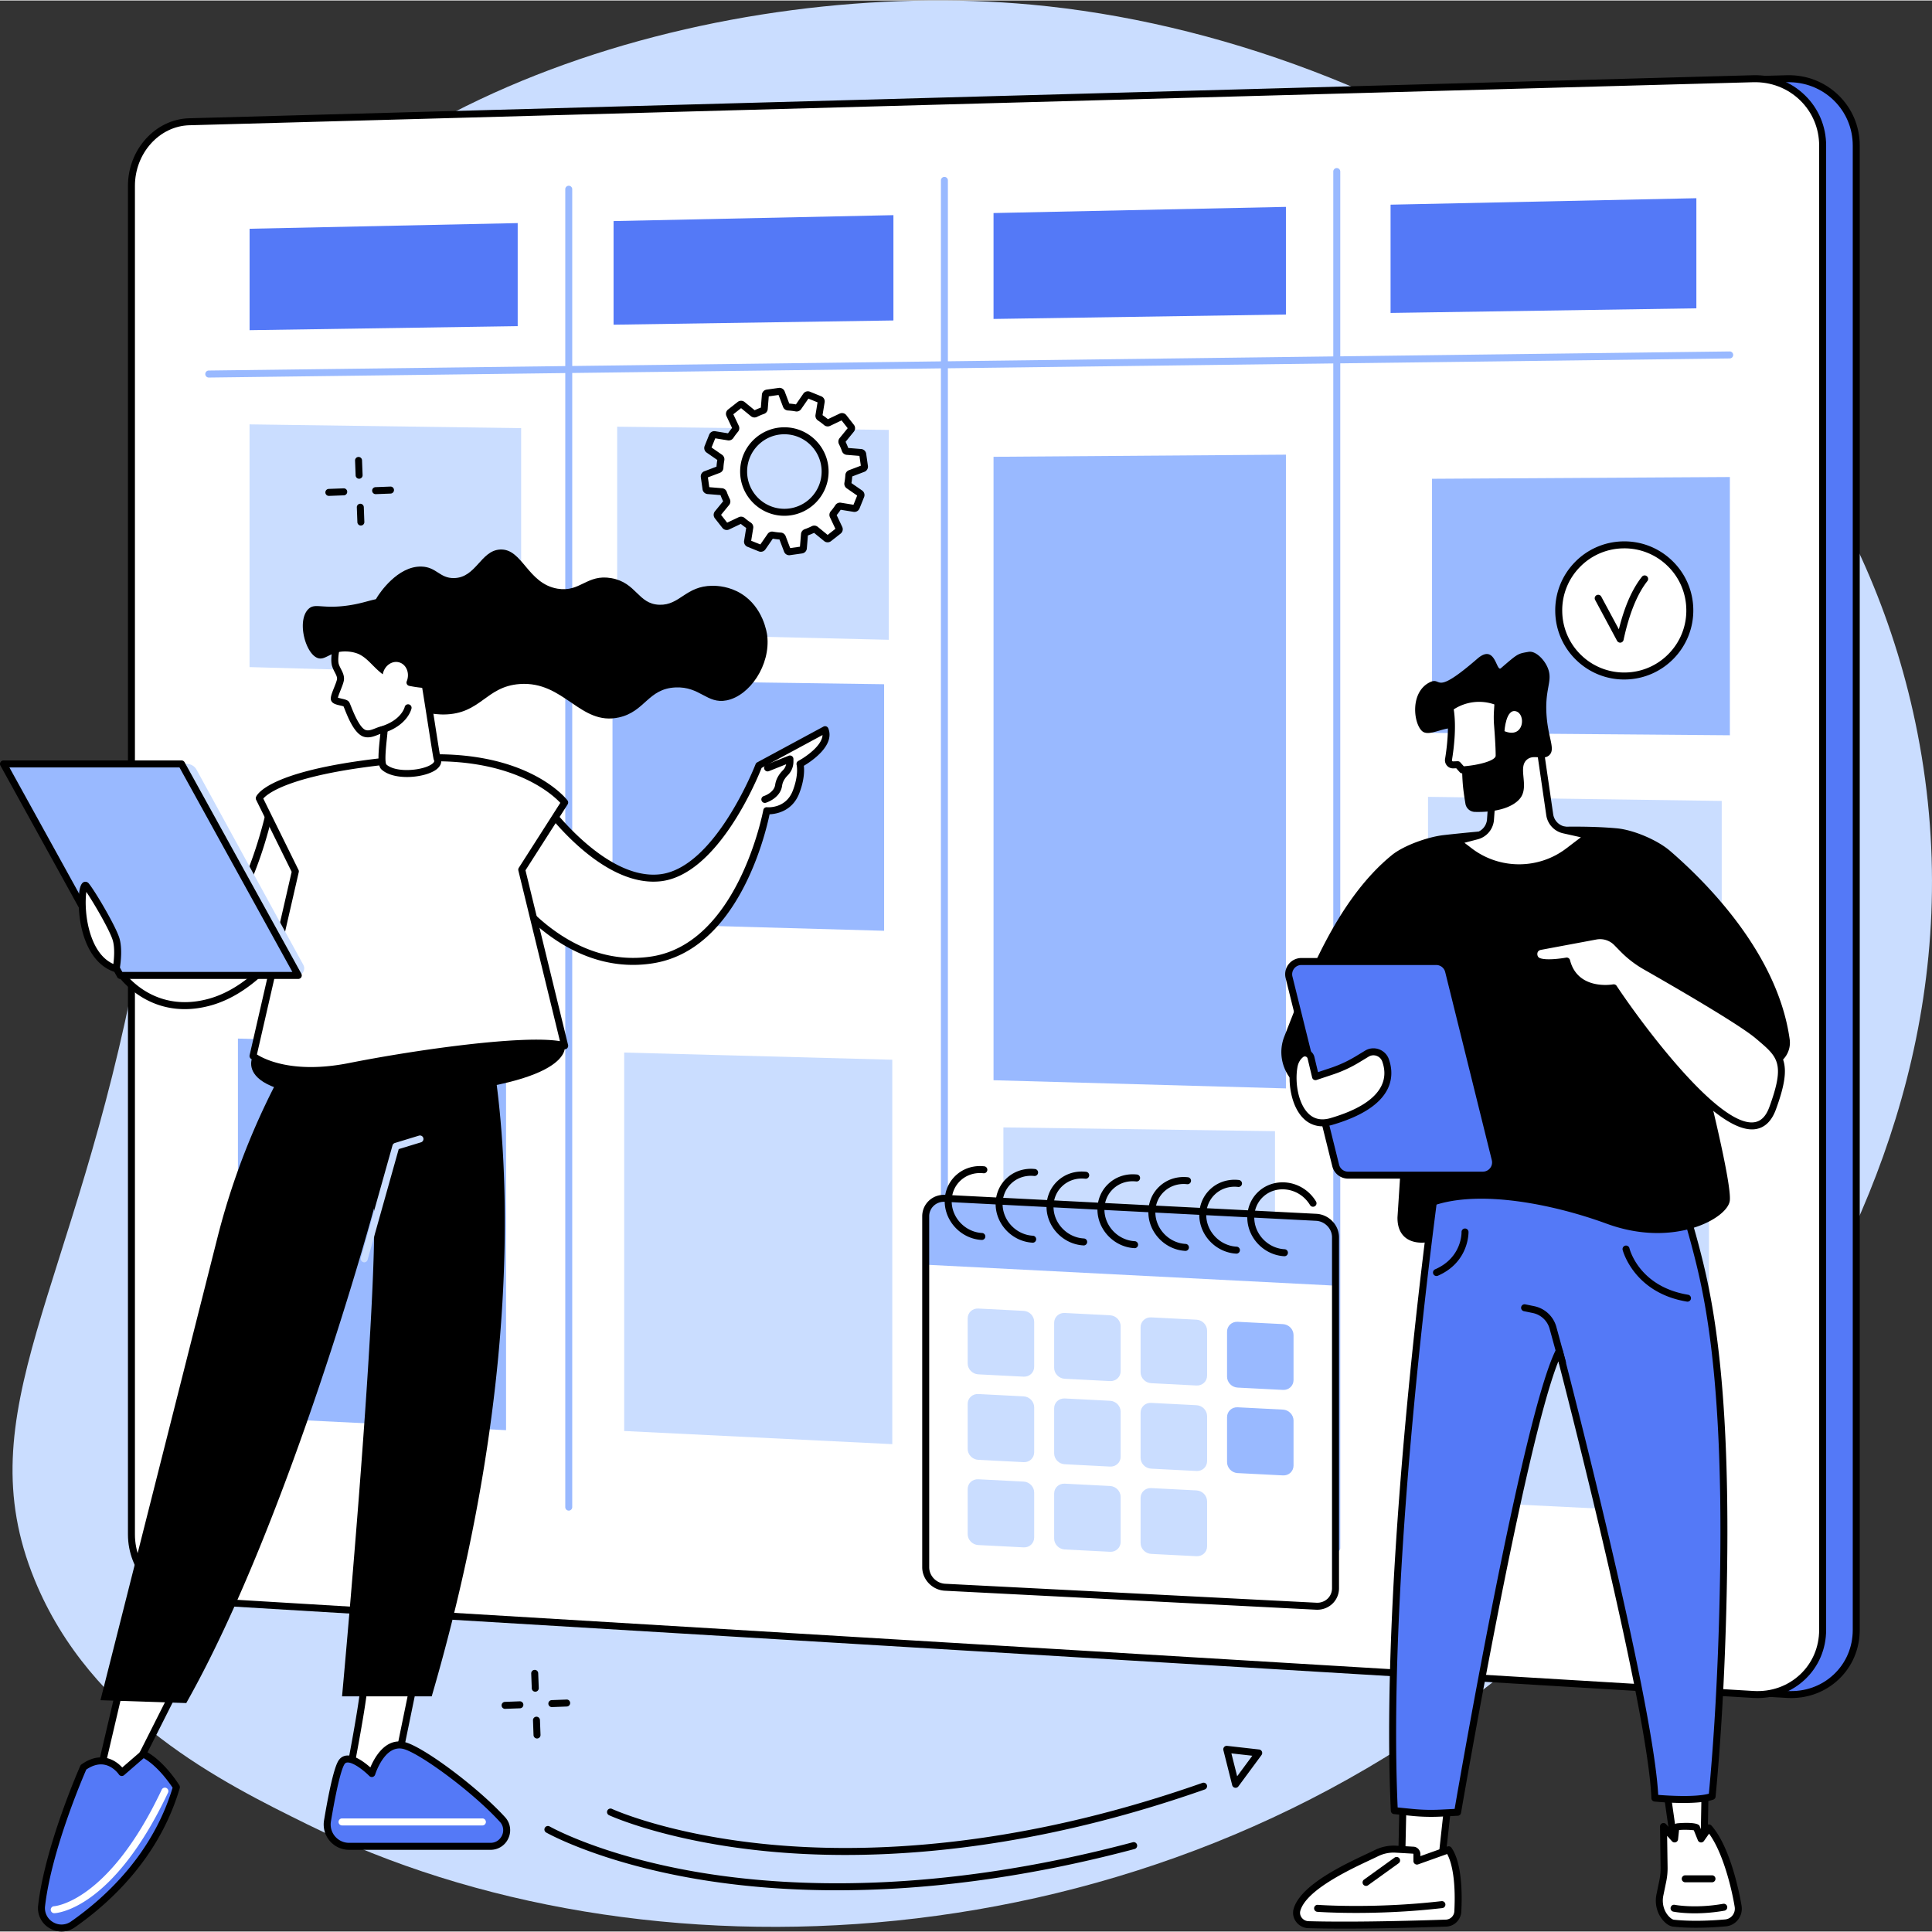 <svg preserveAspectRatio="xMidYMid meet" data-bbox="20.179 21.704 347.9 347.726" height="529" viewBox="20.179 21.704 347.9 347.726" width="529" xmlns="http://www.w3.org/2000/svg" data-type="color" role="img" aria-labelledby="svgcid--9mnth0ea0lbq"><rect x="20.179" y="21.704" width="347.9" height="347.726" fill="#333333" stroke="none"/><title id="svgcid--9mnth0ea0lbq">Personlied time table</title>
    <g>
        <path d="M26.41 306.086c10.152 24.828 33.926 36.555 49.117 44.05 59.887 29.544 150.91 25.997 216.477-28.038 15.344-12.649 90.973-78.891 73.46-168.493-15.484-79.207-93.683-125.101-159.57-131.152-54.582-5.015-125.886 15.043-151.124 63.39-15.872 30.407 3.156 40.04-9.86 108.91-11.27 59.614-30.922 80.966-18.5 111.333" fill="#caddff" data-color="1"></path>
        <path d="M315.188 159.496a2.977 2.977 0 0 1-2.973 2.977 2.975 2.975 0 0 1 0-5.95 2.972 2.972 0 0 1 2.973 2.973" fill="#ffffff" data-color="2"></path>
        <path d="m60.305 43.543 281.629-7.75c6.894-.188 12.507 5.203 12.507 12.047v267.262c0 6.843-5.613 12.05-12.507 11.636l-281.63-16.925c-5.753-.348-10.402-5.668-10.402-11.883V55.086c0-6.215 4.649-11.383 10.403-11.543" fill="#5479f7" data-color="3"></path>
        <path d="m60.305 43.547.02.625c-5.4.148-9.794 5.047-9.794 10.918v242.84c0 5.882 4.403 10.93 9.813 11.254l281.62 16.93c3.2.195 6.188-.868 8.43-2.981 2.204-2.074 3.415-4.926 3.415-8.031V47.84c0-3.11-1.215-6.008-3.426-8.16-2.25-2.188-5.242-3.336-8.438-3.258l-281.62 7.75ZM342.707 327.39c-.273 0-.543-.008-.816-.024L60.27 310.437c-6.063-.363-10.997-5.976-10.997-12.507V55.09c0-6.547 4.942-12.004 11.016-12.176l281.625-7.75c3.527-.102 6.856 1.188 9.344 3.613 2.457 2.395 3.808 5.61 3.808 9.063v267.262c0 3.453-1.351 6.632-3.808 8.945-2.309 2.172-5.32 3.344-8.551 3.344" fill="#000000" data-color="4"></path>
        <path d="m54.25 43.547 281.621-7.75c6.899-.192 12.512 5.2 12.512 12.047v267.258c0 6.843-5.613 12.05-12.512 11.636L54.25 309.813c-5.754-.348-10.402-5.665-10.402-11.883V55.09c0-6.219 4.648-11.387 10.402-11.543" fill="#ffffff" data-color="2"></path>
        <path d="m54.25 43.543.016.629c-5.399.148-9.79 5.047-9.79 10.914V297.93c0 5.879 4.399 10.93 9.813 11.254l281.625 16.93c3.195.195 6.184-.868 8.43-2.981 2.203-2.074 3.414-4.926 3.414-8.031V47.84c0-3.11-1.219-6.012-3.43-8.16-2.25-2.188-5.242-3.34-8.437-3.258l-281.625 7.75Zm282.398 283.848c-.27 0-.539-.008-.808-.024l-281.63-16.93c-6.062-.363-10.991-5.976-10.991-12.507V55.086c0-6.543 4.941-12.004 11.015-12.172l281.625-7.75c3.532-.105 6.856 1.184 9.344 3.613 2.457 2.391 3.813 5.61 3.813 9.063v267.262c0 3.453-1.356 6.628-3.813 8.945-2.308 2.172-5.316 3.344-8.555 3.344" fill="#000000" data-color="4"></path>
        <path d="M57.773 89.602a.63.63 0 0 1-.628-.622.634.634 0 0 1 .62-.64l273.907-3.438h.008a.63.63 0 0 1 .007 1.258L57.781 89.602h-.008" fill="#99b9ff" data-color="5"></path>
        <path d="M190.238 297.246a.627.627 0 0 1-.625-.625V54.137a.628.628 0 1 1 1.254 0V296.62a.625.625 0 0 1-.629.625" fill="#99b9ff" data-color="5"></path>
        <path d="M122.594 293.637a.63.63 0 0 1-.625-.63V55.692a.63.63 0 0 1 .625-.629c.347 0 .629.286.629.63v237.316a.631.631 0 0 1-.63.629" fill="#99b9ff" data-color="5"></path>
        <path d="M260.895 301.02a.631.631 0 0 1-.63-.63V52.513a.628.628 0 0 1 1.258 0V300.39a.628.628 0 0 1-.628.629" fill="#99b9ff" data-color="5"></path>
        <path d="m199.086 79.05 52.652-.796V58.87l-52.652 1.11v19.07" fill="#5479f7" data-color="3"></path>
        <path d="m130.664 80.086 50.395-.762V60.36l-50.395 1.067v18.66" fill="#5479f7" data-color="3"></path>
        <path d="m270.582 77.969 55.066-.832V57.309l-55.066 1.164v19.496" fill="#5479f7" data-color="3"></path>
        <path d="m65.121 81.074 48.281-.726V61.789l-48.28 1.02v18.265" fill="#5479f7" data-color="3"></path>
        <path d="m199.086 216.137 52.652 1.472V103.49l-52.652.382v112.266" fill="#99b9ff" data-color="5"></path>
        <path d="m278.047 153.586 53.633.434v-46.504l-53.633.316v45.754" fill="#99b9ff" data-color="5"></path>
        <path d="m130.473 187.855 48.91 1.368v-44.395l-48.91-.68v43.707" fill="#99b9ff" data-color="5"></path>
        <path d="m131.313 135.66 48.91 1.164V99.031l-48.91-.578v37.207" fill="#caddff" data-color="1"></path>
        <path d="m200.863 268.34 48.907 1.363V225.31l-48.907-.68v43.71" fill="#caddff" data-color="1"></path>
        <path d="m277.324 212.367 52.89 1.48V165.84l-52.89-.735v47.262" fill="#caddff" data-color="1"></path>
        <path d="m65.113 141.742 48.91 1.371V98.715l-48.91-.68v43.707" fill="#caddff" data-color="1"></path>
        <path d="m63.023 276.785 48.282 2.367V209.93l-48.282-1.293v68.148" fill="#99b9ff" data-color="5"></path>
        <path d="m132.574 279.3 48.281 2.368v-69.223l-48.28-1.293v68.149" fill="#caddff" data-color="1"></path>
        <path d="m279.637 291.875 48.281 2.367V225.02l-48.281-1.29v68.145" fill="#caddff" data-color="1"></path>
        <path d="m257.188 310.852-66.836-3.418c-1.918-.098-3.477-1.707-3.477-3.598v-63.188c0-1.89 1.559-3.343 3.477-3.246l66.835 3.418c1.922.098 3.481 1.707 3.481 3.598v63.191c0 1.887-1.559 3.34-3.48 3.243" fill="#ffffff" data-color="2"></path>
        <path d="m260.668 253.129-73.793-3.774v-8.707c0-1.89 1.559-3.343 3.477-3.246l66.835 3.418c1.922.098 3.481 1.707 3.481 3.598v8.71" fill="#99b9ff" data-color="5"></path>
        <path d="M190.168 238.027c-.707 0-1.367.254-1.863.73a2.58 2.58 0 0 0-.801 1.888v63.19c0 1.56 1.293 2.892 2.883 2.974l66.832 3.414a2.714 2.714 0 0 0 2.02-.723c.515-.492.8-1.164.8-1.89v-63.192c0-1.555-1.293-2.887-2.883-2.969l-66.836-3.418c-.05-.004-.101-.004-.152-.004Zm67.207 73.457c-.074 0-.145 0-.219-.004l-66.836-3.418c-2.246-.113-4.074-2.011-4.074-4.226v-63.191c0-1.075.422-2.07 1.191-2.801.786-.746 1.833-1.125 2.95-1.067l66.832 3.414c2.25.118 4.078 2.012 4.078 4.227v63.191c0 1.075-.426 2.07-1.192 2.801a3.946 3.946 0 0 1-2.73 1.074" fill="#000000" data-color="4"></path>
        <path d="m204.504 284.91-8.168-.418c-1.05-.055-1.906-.937-1.906-1.969v-8.101c0-1.035.855-1.828 1.906-1.777l8.168.418c1.05.054 1.902.937 1.902 1.972v8.098c0 1.035-.851 1.832-1.902 1.777" fill="#caddff" data-color="1"></path>
        <path d="m220.07 285.707-8.164-.422c-1.054-.05-1.906-.933-1.906-1.969v-8.101c0-1.031.852-1.828 1.906-1.774l8.164.418c1.051.051 1.907.934 1.907 1.97v8.1c0 1.036-.856 1.829-1.907 1.778" fill="#caddff" data-color="1"></path>
        <path d="m235.637 286.5-8.164-.418c-1.051-.05-1.907-.934-1.907-1.969v-8.101c0-1.035.856-1.828 1.907-1.774l8.164.418c1.05.051 1.906.934 1.906 1.969v8.102c0 1.035-.856 1.828-1.906 1.773" fill="#caddff" data-color="1"></path>
        <path d="m251.207 287.297-8.168-.418c-1.05-.05-1.902-.938-1.902-1.969v-8.101c0-1.036.851-1.829 1.902-1.778l8.168.418c1.05.055 1.902.938 1.902 1.973v8.098c0 1.035-.851 1.832-1.902 1.777" fill="#99b9ff" data-color="5"></path>
        <path d="m204.504 300.254-8.168-.418c-1.05-.05-1.906-.934-1.906-1.969v-8.101c0-1.036.855-1.829 1.906-1.774l8.168.418c1.05.05 1.902.934 1.902 1.969v8.101c0 1.036-.851 1.829-1.902 1.774" fill="#caddff" data-color="1"></path>
        <path d="m220.07 301.05-8.164-.417c-1.054-.055-1.906-.938-1.906-1.969v-8.101c0-1.036.852-1.829 1.906-1.778l8.164.418c1.051.055 1.907.938 1.907 1.973v8.097c0 1.036-.856 1.832-1.907 1.778" fill="#caddff" data-color="1"></path>
        <path d="m235.637 301.848-8.164-.418c-1.051-.055-1.907-.938-1.907-1.973v-8.098c0-1.035.856-1.832 1.907-1.777l8.164.418c1.05.055 1.906.938 1.906 1.969v8.101c0 1.035-.856 1.828-1.906 1.778" fill="#caddff" data-color="1"></path>
        <path d="m204.504 269.516-8.168-.418c-1.05-.055-1.906-.938-1.906-1.97v-8.1c0-1.036.855-1.833 1.906-1.778l8.168.418c1.05.055 1.902.937 1.902 1.969v8.101c0 1.035-.851 1.832-1.902 1.778" fill="#caddff" data-color="1"></path>
        <path d="m220.07 270.313-8.164-.418c-1.054-.055-1.906-.938-1.906-1.973v-8.098c0-1.035.852-1.832 1.906-1.777l8.164.418c1.051.05 1.907.937 1.907 1.969v8.101c0 1.035-.856 1.828-1.907 1.777" fill="#caddff" data-color="1"></path>
        <path d="m235.637 271.11-8.164-.419c-1.051-.054-1.907-.941-1.907-1.972v-8.098c0-1.039.856-1.832 1.907-1.781l8.164.418c1.05.055 1.906.937 1.906 1.972v8.098c0 1.04-.856 1.832-1.906 1.781" fill="#caddff" data-color="1"></path>
        <path d="m251.207 271.902-8.168-.418c-1.05-.05-1.902-.937-1.902-1.968v-8.102c0-1.035.851-1.828 1.902-1.777l8.168.418c1.05.054 1.902.937 1.902 1.972v8.098c0 1.035-.851 1.832-1.902 1.777" fill="#99b9ff" data-color="5"></path>
        <path d="M196.984 244.898h-.035c-3.664-.195-6.652-3.324-6.656-6.972 0-1.774.695-3.406 1.95-4.602 1.273-1.207 2.968-1.812 4.765-1.722.137.011.273.02.41.035a.623.623 0 0 1 .55.695.623.623 0 0 1-.695.555 8.781 8.781 0 0 0-.332-.028c-1.441-.074-2.812.41-3.832 1.375-1.007.957-1.558 2.266-1.558 3.692.004 2.992 2.453 5.554 5.469 5.719.343.02.609.312.59.66a.623.623 0 0 1-.626.593" fill="#000000" data-color="4"></path>
        <path d="M206.152 245.395c-.011 0-.023-.004-.035-.004-3.668-.196-6.652-3.325-6.652-6.973-.004-1.773.691-3.406 1.95-4.602 1.269-1.207 2.972-1.812 4.765-1.722.132.011.27.02.406.035a.63.63 0 0 1-.14 1.25 9.73 9.73 0 0 0-.337-.027c-1.445-.075-2.812.41-3.832 1.378-1.004.954-1.558 2.262-1.558 3.688.004 2.992 2.453 5.555 5.465 5.719a.63.63 0 0 1-.032 1.258" fill="#000000" data-color="4"></path>
        <path d="M215.32 245.887c-.011 0-.023-.004-.03-.004-3.673-.196-6.657-3.324-6.661-6.973 0-1.773.691-3.406 1.953-4.601 1.27-1.207 2.969-1.817 4.766-1.72.136.009.273.016.406.032a.628.628 0 1 1-.14 1.25 9.725 9.725 0 0 0-.337-.027c-1.445-.078-2.812.41-3.832 1.379-1.004.953-1.558 2.261-1.558 3.687.004 2.992 2.457 5.555 5.465 5.719.347.02.613.312.597.66a.633.633 0 0 1-.629.598" fill="#000000" data-color="4"></path>
        <path d="M224.488 246.379c-.011 0-.023-.004-.035-.004-3.664-.195-6.652-3.324-6.656-6.969 0-1.773.695-3.41 1.953-4.601 1.27-1.211 2.973-1.817 4.762-1.723.14.008.273.016.41.031a.627.627 0 0 1 .55.696.622.622 0 0 1-.69.554c-.114-.011-.227-.02-.337-.027-1.449-.082-2.812.41-3.832 1.379-1.004.953-1.558 2.265-1.558 3.687.004 2.993 2.453 5.555 5.468 5.72.344.019.61.312.594.663a.632.632 0 0 1-.629.594" fill="#000000" data-color="4"></path>
        <path d="M233.656 246.871c-.011 0-.023 0-.035-.004-3.664-.195-6.652-3.324-6.652-6.969-.004-1.773.691-3.41 1.949-4.601 1.27-1.211 2.969-1.817 4.766-1.723.132.008.27.016.406.031a.633.633 0 0 1 .555.696.638.638 0 0 1-.696.558 4.88 4.88 0 0 0-.336-.03c-1.445-.075-2.812.413-3.828 1.378-1.008.953-1.562 2.266-1.558 3.688 0 2.992 2.449 5.558 5.46 5.718a.63.63 0 0 1-.03 1.258" fill="#000000" data-color="4"></path>
        <path d="M242.824 247.363h-.031c-3.672-.199-6.656-3.328-6.656-6.972-.004-1.774.691-3.41 1.949-4.602 1.27-1.21 2.973-1.816 4.766-1.723.136.008.27.02.406.036a.629.629 0 1 1-.14 1.25 4.922 4.922 0 0 0-.333-.032c-1.45-.078-2.816.41-3.836 1.38-1.004.952-1.558 2.265-1.558 3.687.004 2.992 2.457 5.558 5.464 5.718.352.02.618.313.598.665a.632.632 0 0 1-.629.593" fill="#000000" data-color="4"></path>
        <path d="M251.473 247.828h-.036c-3.667-.2-6.652-3.328-6.656-6.976 0-1.774.692-3.407 1.95-4.602 1.273-1.203 2.968-1.809 4.765-1.719 2.32.125 4.438 1.41 5.66 3.438a.62.62 0 0 1-.215.86.624.624 0 0 1-.859-.212c-1.008-1.672-2.746-2.73-4.652-2.828-1.453-.078-2.813.41-3.832 1.375-1.008.953-1.559 2.262-1.559 3.688 0 2.992 2.453 5.558 5.465 5.718a.63.63 0 0 1 .594.66.624.624 0 0 1-.625.598" fill="#000000" data-color="4"></path>
        <path d="m319.648 339.418 2.079 14.578 5.308.024.25-14.34-7.637-.262" fill="#ffffff" data-color="2"></path>
        <path d="m322.273 353.367 4.145.016.23-13.094-6.27-.215Zm4.766 1.278h-.004l-5.312-.02a.626.626 0 0 1-.618-.54l-2.074-14.577a.618.618 0 0 1 .153-.508.662.662 0 0 1 .488-.21l7.637.265c.34.007.613.293.605.636l-.25 14.336a.625.625 0 0 1-.625.618" fill="#000000" data-color="4"></path>
        <path d="M321.547 367.934c2.086.222 5.187.308 9.332-.055 1.484-.129 2.531-1.504 2.289-2.973-.645-3.957-2.441-10.937-5.27-14.14l-1.398 1.996-.832-2.063c-.137-.222-3.652-.367-3.727.051l-.214 2.012-1.997-2.242.11 7.359a11.23 11.23 0 0 1-.23 2.418l-.524 2.543c-.313 1.527.074 3.148 1.144 4.289.418.445.883.758 1.317.805" fill="#ffffff" data-color="2"></path>
        <path d="m320.383 352.2.082 5.667c.012.856-.067 1.715-.242 2.555l-.524 2.543c-.281 1.375.086 2.773.988 3.734.336.36.672.582.926.61h.004c1.766.187 4.793.332 9.207-.055a1.898 1.898 0 0 0 1.34-.734 1.96 1.96 0 0 0 .387-1.512c-.559-3.43-2.133-9.82-4.617-13.195l-.922 1.312a.628.628 0 0 1-1.098-.129l-.723-1.793c-.593-.098-2.054-.129-2.664-.039l-.175 1.664a.618.618 0 0 1-.43.531.63.63 0 0 1-.664-.18Zm5.199 16.554c-1.758 0-3.117-.09-4.102-.2-.562-.058-1.156-.402-1.71-.995-1.18-1.258-1.668-3.07-1.301-4.848l.527-2.543c.152-.75.227-1.52.215-2.281l-.11-7.356a.622.622 0 0 1 .399-.594.624.624 0 0 1 .7.168l1.05 1.18.066-.601c0-.016.004-.028.004-.043.098-.547.696-.657.895-.692.031-.008 3.523-.347 3.988.43a.36.36 0 0 1 .047.086l.398.988.735-1.047a.628.628 0 0 1 .984-.054c3.656 4.136 5.25 13.406 5.422 14.449a3.219 3.219 0 0 1-.633 2.492 3.135 3.135 0 0 1-2.222 1.21c-2.079.185-3.856.25-5.352.25" fill="#000000" data-color="4"></path>
        <path d="M325.348 366.152c-2.336 0-3.778-.285-3.871-.304a.628.628 0 0 1 .246-1.23c.039.007 3.672.718 8.75-.177a.627.627 0 0 1 .73.508.63.63 0 0 1-.512.73 30.813 30.813 0 0 1-5.343.473" fill="#000000" data-color="4"></path>
        <path d="M328.46 360.566h-4.812a.634.634 0 0 1-.632-.628c0-.348.285-.63.632-.63h4.813a.628.628 0 1 1 0 1.258" fill="#000000" data-color="4"></path>
        <path d="m281.543 340.723-1.871 16.988-7.14 1.496.433-19.922 8.578 1.438" fill="#ffffff" data-color="2"></path>
        <path d="m273.578 340.027-.402 18.403 5.922-1.243 1.75-15.945Zm-1.05 19.809a.63.63 0 0 1-.625-.645l.433-19.921a.63.63 0 0 1 .734-.606l8.575 1.438a.627.627 0 0 1 .52.687l-1.868 16.988a.64.64 0 0 1-.496.551l-7.145 1.496c-.039.004-.086.012-.129.012" fill="#000000" data-color="4"></path>
        <path d="M282.691 365.813c.16-2.977.164-8.461-1.648-11.102l-5.715 2.035v-1.223c0-.39-.281-.718-.64-.738l-3.184-.183a6.934 6.934 0 0 0-3.461.714c-3.203 1.575-12.953 5.618-14.3 10.16-.403 1.34.644 2.684 2.042 2.723 3.207.09 10.922.192 24.762-.281a2.222 2.222 0 0 0 2.144-2.106" fill="#ffffff" data-color="2"></path>
        <path d="M282.691 365.813h.004Zm-11.57-10.594c-.96 0-1.922.226-2.8.66-.387.191-.872.418-1.419.676-3.718 1.742-11.449 5.37-12.558 9.101-.13.43-.047.887.222 1.258.29.395.75.645 1.239.656 3.355.098 11.027.188 24.718-.28a1.585 1.585 0 0 0 1.543-1.509c.243-4.652-.226-8.355-1.296-10.308l-5.23 1.867a.633.633 0 0 1-.84-.594v-1.223c0-.07-.04-.105-.048-.109l-3.183-.184a5.167 5.167 0 0 0-.348-.011Zm-8.937 13.687c-2.942 0-5.04-.039-6.414-.078a2.847 2.847 0 0 1-2.22-1.18 2.657 2.657 0 0 1-.41-2.351c1.266-4.27 9.048-7.918 13.227-9.879.54-.258 1.016-.48 1.399-.668a7.643 7.643 0 0 1 3.773-.777l3.188.183c.687.043 1.23.64 1.23 1.367v.332l4.875-1.738a.625.625 0 0 1 .727.238c1.914 2.786 1.925 8.395 1.761 11.493a2.835 2.835 0 0 1-2.75 2.699c-8.12.277-14.136.36-18.386.36" fill="#000000" data-color="4"></path>
        <path d="M264.39 366.082c-4.257 0-6.945-.195-6.995-.2a.628.628 0 0 1 .094-1.254c.097.009 10.144.74 22.296-.671a.63.63 0 0 1 .145 1.25c-5.993.695-11.477.875-15.54.875" fill="#000000" data-color="4"></path>
        <path d="M266.164 361.219a.627.627 0 0 1-.363-1.137l5.5-3.96a.63.63 0 0 1 .875.144.622.622 0 0 1-.145.875l-5.5 3.96a.64.64 0 0 1-.367.118" fill="#000000" data-color="4"></path>
        <path d="M279.313 230.484s-10.239 70.274-8.06 117.176l3.196.32c1.719.172 3.45.215 5.172.13l3.027-.153s12.211-71.246 18.309-83.078c0 0 16.578 63.36 17.219 80.523 0 0 7.37.743 10.304-.316 1.579-16.566 2.036-33.715 2.114-44.477.226-30.812-2.719-44.804-4.332-51.445a157.196 157.196 0 0 0-4.23-14.402l-3.876-11.063-38.844 6.785" fill="#5479f7" data-color="3"></path>
        <path d="m271.86 347.09 2.656.265a33.83 33.83 0 0 0 5.074.125l2.527-.128c1.184-6.864 12.41-71.372 18.281-82.766a.63.63 0 0 1 1.168.129c.164.629 16.258 62.305 17.211 80.11 1.645.136 6.633.468 9.121-.212 1.649-17.523 2.004-35.07 2.07-44.011.212-29.18-2.359-43.247-4.312-51.29a159.06 159.06 0 0 0-4.215-14.343l-3.699-10.559-37.87 6.617c-.864 6.082-9.974 71.711-8.013 116.063Zm6.03 1.691c-1.171 0-2.343-.058-3.503-.176l-3.192-.32a.626.626 0 0 1-.566-.594c-2.16-46.425 7.96-116.593 8.062-117.296a.63.63 0 0 1 .516-.528l38.84-6.789a.628.628 0 0 1 .703.41l3.875 11.067a159.15 159.15 0 0 1 4.254 14.46c1.965 8.106 4.558 22.274 4.344 51.598-.067 9.032-.43 26.828-2.114 44.535a.629.629 0 0 1-.41.528c-3.039 1.094-10.277.383-10.586.351a.63.63 0 0 1-.566-.601c-.567-15.32-14.098-68.383-16.75-78.664-6.184 15.355-17.41 80.617-17.527 81.3a.632.632 0 0 1-.586.524l-3.032.152c-.582.028-1.172.043-1.761.043" fill="#000000" data-color="4"></path>
        <path d="M301.531 267.563a.63.63 0 0 1-.605-.461l-1.703-6.204a3.964 3.964 0 0 0-3.028-2.843l-1.593-.328a.628.628 0 1 1 .253-1.23l1.594.327a5.224 5.224 0 0 1 3.988 3.738l1.7 6.208a.622.622 0 0 1-.606.793" fill="#000000" data-color="4"></path>
        <path d="M324.035 256.008c-.035 0-.07 0-.105-.008-9.582-1.598-11.54-9.238-11.559-9.313a.636.636 0 0 1 .465-.761.628.628 0 0 1 .758.46c.07.286 1.812 6.919 10.543 8.376a.626.626 0 0 1-.102 1.246" fill="#000000" data-color="4"></path>
        <path d="M278.852 251.39a.632.632 0 0 1-.579-.378.633.633 0 0 1 .329-.825c4.878-2.12 4.761-6.652 4.761-6.695a.632.632 0 0 1 .606-.656.636.636 0 0 1 .648.61c.004.05.14 5.437-5.515 7.894a.622.622 0 0 1-.25.05" fill="#000000" data-color="4"></path>
        <path d="M280.137 171.996c6.773-.762 21.23-2.129 31.172-1.223 3.003.274 7.336 2.11 9.617 4.082 6.726 5.805 19.41 18.59 21.527 33.93a4.337 4.337 0 0 1-3.363 4.828l-11.719 2.602s4.672 18.422 4.297 21.605c-.375 3.18-10.059 8.594-22.168 4.153-9.445-3.461-22.805-6.215-31.293-3.227-.078.027-.89 6.55-.977 6.563-2.722.394-5.464-.664-5.402-4.496l1.29-19.895-15.532-2.055-1.387-.46c-4.195-1.4-6.367-6.032-4.746-10.153 3.645-9.293 9.152-24.332 19.352-32.645 2.18-1.773 6.539-3.292 9.332-3.609" fill="#000000" data-color="4"></path>
        <path d="M287.2 233.223h-24.274a2.294 2.294 0 0 1-2.227-1.739l-8.398-33.879a2.296 2.296 0 0 1 2.23-2.847h24.27c1.054 0 1.972.719 2.226 1.742l8.399 33.875a2.293 2.293 0 0 1-2.227 2.848" fill="#5479f7" data-color="3"></path>
        <path d="M254.527 195.387c-.515 0-.992.234-1.308.64a1.66 1.66 0 0 0-.309 1.426l8.399 33.879a1.663 1.663 0 0 0 1.617 1.266h24.273a1.662 1.662 0 0 0 1.613-2.067l-8.394-33.879a1.666 1.666 0 0 0-1.617-1.265Zm32.672 38.468h-24.273a2.92 2.92 0 0 1-2.836-2.222l-8.399-33.875a2.919 2.919 0 0 1 2.836-3.63h24.274c1.344 0 2.508.915 2.836 2.224l8.398 33.875a2.92 2.92 0 0 1-2.836 3.628" fill="#000000" data-color="4"></path>
        <path d="m256.25 212.074.816 3.418 2.934-.98a22.675 22.675 0 0 0 4.625-2.137l1.684-1.023a2.312 2.312 0 0 1 3.378 1.222c1.036 2.95.833 7.883-9.738 10.985-5.832 1.714-7.504-5.766-6.75-9.918.196-1.063.719-1.739 1.25-2.168a1.13 1.13 0 0 1 1.801.601" fill="#ffffff" data-color="2"></path>
        <path d="M255.152 211.852a.485.485 0 0 0-.308.109c-.543.434-.887 1.039-1.024 1.793-.507 2.793.137 6.738 2.098 8.504 1.016.918 2.312 1.152 3.855.695 4.832-1.414 7.895-3.336 9.114-5.715.699-1.363.77-2.863.203-4.457a1.678 1.678 0 0 0-1.027-1.035 1.663 1.663 0 0 0-1.43.145l-1.684 1.02a23.224 23.224 0 0 1-4.754 2.198l-2.933.977a.613.613 0 0 1-.805-.45l-.816-3.413a.503.503 0 0 0-.489-.371Zm3.176 12.582a4.743 4.743 0 0 1-3.25-1.243c-2.375-2.136-3.058-6.574-2.496-9.66.195-1.062.691-1.918 1.477-2.55a1.747 1.747 0 0 1 1.656-.293c.566.187.996.648 1.144 1.23v.008l.657 2.754 2.285-.762a22.385 22.385 0 0 0 4.5-2.082l1.68-1.02a2.91 2.91 0 0 1 2.507-.254 2.94 2.94 0 0 1 1.793 1.801c.668 1.903.574 3.79-.277 5.45-1.379 2.695-4.703 4.832-9.875 6.351a6.52 6.52 0 0 1-1.8.27" fill="#000000" data-color="4"></path>
        <path d="M312.383 192.46a18.628 18.628 0 0 0 4.105 3.177c5.098 2.898 17.266 9.925 20.297 12.515 3.86 3.297 5.703 4.532 2.602 13.012-5.051 13.828-28.617-21.672-28.617-21.672s-6.926 1.254-8.48-4.816c0 0-3.606.676-5.11.027-1.153-.5-1.102-2.46.437-2.672l9.953-1.86a4.197 4.197 0 0 1 3.75 1.204l1.063 1.086" fill="#ffffff" data-color="2"></path>
        <path d="M310.77 198.867a.63.63 0 0 1 .52.278c4.71 7.09 18.327 25.34 24.718 24.566 1.25-.149 2.164-1.05 2.789-2.762 2.855-7.82 1.515-8.965-2.078-12.027l-.344-.29c-2.984-2.554-15.117-9.558-20.195-12.452a19.14 19.14 0 0 1-4.246-3.282l-1.063-1.085a3.58 3.58 0 0 0-3.187-1.024l-9.954 1.86c-.558.078-.687.44-.714.648-.04.297.07.68.41.828 1.094.473 3.797.11 4.75-.066a.623.623 0 0 1 .722.464c1.391 5.418 7.5 4.399 7.758 4.352.035-.008.07-.008.114-.008Zm24.878 26.121c-8.175 0-23.12-21.75-25.187-24.824-1.547.156-6.945.313-8.617-4.773-1.133.172-3.606.457-4.914-.114-.805-.347-1.285-1.23-1.16-2.148.125-.914.816-1.594 1.761-1.723l9.926-1.855a4.826 4.826 0 0 1 4.313 1.383l1.062 1.09a17.965 17.965 0 0 0 3.965 3.062c5.113 2.914 17.328 9.965 20.394 12.59l.344.289c3.98 3.394 5.48 5.105 2.445 13.414-.796 2.172-2.078 3.375-3.82 3.582a4.3 4.3 0 0 1-.512.027" fill="#000000" data-color="4"></path>
        <path d="m289.313 158.969-.747 10.375a3.314 3.314 0 0 1-2.453 2.804l-3.636.95 2.359 1.797a14.65 14.65 0 0 0 17.738.02l3.742-2.84-4.523-1.012a3.313 3.313 0 0 1-2.54-2.645l-1.995-13.723-7.945 4.274" fill="#ffffff" data-color="2"></path>
        <path d="m283.883 173.379 1.336 1.02c4.992 3.8 11.976 3.808 16.976.015l2.66-2.023-3.203-.715a3.93 3.93 0 0 1-3.015-3.145l-1.871-12.855-6.852 3.683-.723 10.028c-.199 1.648-1.343 2.957-2.918 3.367Zm9.832 5.133c-3.266 0-6.535-1.04-9.258-3.117l-2.363-1.797a.619.619 0 0 1-.235-.625.613.613 0 0 1 .454-.485l3.644-.949a2.67 2.67 0 0 0 1.984-2.273l.743-10.34a.635.635 0 0 1 .332-.508l7.945-4.277a.63.63 0 0 1 .918.464l2 13.723a2.665 2.665 0 0 0 2.05 2.121l4.52 1.012a.63.63 0 0 1 .246 1.113l-3.738 2.84a15.271 15.271 0 0 1-9.242 3.098" fill="#000000" data-color="4"></path>
        <path d="M277.531 144.535c2.492-1.32.485 2.79 8.684-4.308 3.265-2.825 3.379 2.449 4.23 1.718 3.133-2.695 3.024-2.61 5.004-2.953 1.309-.226 3.059 1.582 3.582 3.293.688 2.254-.816 3.606-.304 8.809.363 3.656 1.507 5.449.46 6.484-1.066 1.05-2.796-.23-4.046.828-1.614 1.367.23 4.414-.965 6.574-.754 1.36-3.223 2.965-8.418 2.84a1.766 1.766 0 0 1-1.695-1.476c-.176-1.07-.391-2.422-.489-3.73-.465-6.239.88-8.31-.445-9.372-2.024-1.637-5.465 1.406-6.926-.027-1.515-1.492-2.082-6.871 1.328-8.68" fill="#000000" data-color="4"></path>
        <path d="m289.93 148.031-.102 1.703c-.05.805-.043 1.61.02 2.41.117 1.504.297 4.094.285 5.551-.012 2.14-6.625 2.559-6.625 2.559l-.836-.934-.777.032a.897.897 0 0 1-.438-.086.836.836 0 0 1-.441-.88c.312-1.89.859-6.062.257-9.308 0 0 3.676-2.984 8.657-1.047" fill="#ffffff" data-color="2"></path>
        <path d="M282.672 158.691c.176 0 .348.075.465.207l.633.707c2.77-.218 5.734-1.03 5.738-1.914.008-1.445-.18-4.066-.29-5.5a18.294 18.294 0 0 1-.019-2.492l.074-1.234a8.367 8.367 0 0 0-7.316.894c.504 3.203.02 7.063-.32 9.13a.21.21 0 0 0 .11.218c.01.004.046.02.12.016l.778-.032h.027Zm.836 2.192a.622.622 0 0 1-.465-.207l-.64-.715-.481.02a1.556 1.556 0 0 1-.754-.157 1.474 1.474 0 0 1-.773-1.543c.277-1.668.855-5.886.257-9.09a.626.626 0 0 1 .223-.601c.16-.13 4.02-3.195 9.285-1.14a.624.624 0 0 1 .399.62l-.106 1.703c-.043.77-.039 1.555.02 2.325.113 1.449.3 4.109.289 5.601-.012 2.528-5.524 3.074-7.211 3.18-.016.004-.028.004-.043.004" fill="#000000" data-color="4"></path>
        <path d="M291.094 153.281s.242-4.097 2.078-3.578c1.836.52 1.457 5.02-2.078 3.578" fill="#ffffff" data-color="2"></path>
        <path d="M121.86 209.938s2.132 7.304-29.653 9.085c-31.785 1.778-26.469-7.257-26.469-7.257l33.371-9.723 22.75 7.894" fill="#000000" data-color="4"></path>
        <path d="M85.64 323.934c.852-.043-2.906 18.89-2.906 18.89l8.047.957 4.38-21.304-9.52 1.457" fill="#ffffff" data-color="2"></path>
        <path d="M85.668 324.559Zm0 0ZM83.48 342.28l6.805.809 4.078-19.852-7.976 1.215c.008 1.047-.274 3.445-1.317 9.324a477.37 477.37 0 0 1-1.59 8.504Zm7.301 2.13c-.023 0-.047 0-.074-.005l-8.047-.96a.63.63 0 0 1-.543-.746c1.586-7.985 3.149-16.973 3.02-18.391a.626.626 0 0 1-.121-.317.624.624 0 0 1 .53-.68l9.52-1.453a.611.611 0 0 1 .551.188c.14.148.2.355.16.558l-4.379 21.305a.63.63 0 0 1-.617.5" fill="#000000" data-color="4"></path>
        <path d="M79.152 349.5c.684-4.07 1.735-9.547 2.621-10.66 1.438-1.813 5.36 2.14 5.36 2.14s1.785-5.851 5.66-5.078c2.914.586 12.707 7.696 17.867 13.36 1.692 1.847.356 4.828-2.148 4.828H83.035a3.938 3.938 0 0 1-3.883-4.59" fill="#5479f7" data-color="3"></path>
        <path d="M79.77 349.605a3.307 3.307 0 0 0 3.265 3.856h25.477c1.09 0 1.789-.7 2.078-1.36a2.191 2.191 0 0 0-.39-2.417c-5.098-5.59-14.802-12.618-17.532-13.164-3.277-.653-4.918 4.593-4.934 4.648a.647.647 0 0 1-.449.426.637.637 0 0 1-.597-.168c-.946-.953-2.817-2.434-3.891-2.434-.02 0-.04 0-.059.004a.592.592 0 0 0-.476.234c-.285.364-1.102 2.094-2.492 10.375Zm28.742 5.114H83.035a4.564 4.564 0 0 1-4.504-5.32c1.594-9.497 2.461-10.59 2.75-10.95a1.85 1.85 0 0 1 1.387-.71c1.445-.087 3.219 1.277 4.203 2.14.73-1.742 2.649-5.274 6.043-4.594 3.215.645 13.254 8.113 18.211 13.55a3.452 3.452 0 0 1 .613 3.774 3.486 3.486 0 0 1-3.226 2.11" fill="#000000" data-color="4"></path>
        <path d="M107.078 350.328H81.773a.631.631 0 0 1 0-1.262h25.305a.632.632 0 0 1 0 1.262" fill="#ffffff" data-color="2"></path>
        <path d="m52.047 325.242-9.207 18.262-5.149-.527 4.579-19.567 9.777 1.832" fill="#ffffff" data-color="2"></path>
        <path d="m38.465 342.422 4.008.414 8.64-17.129-8.367-1.566Zm4.375 1.71c-.02 0-.043 0-.063-.003l-5.152-.527a.635.635 0 0 1-.547-.77l4.578-19.562a.63.63 0 0 1 .73-.477l9.778 1.832c.195.035.36.164.45.34a.633.633 0 0 1-.005.562l-9.207 18.258a.629.629 0 0 1-.562.348" fill="#000000" data-color="4"></path>
        <path d="M42.113 340.797s-2.62-3.992-6.902-.945c0 0-6.27 14.062-7.543 24.933-.36 3.078 3.117 5.133 5.652 3.36 5.938-4.149 14.95-12.211 18.625-24.711 0 0-2.687-4.356-5.98-5.977l-3.852 3.34" fill="#5479f7" data-color="3"></path>
        <path d="M35.715 340.266c-.688 1.582-6.25 14.554-7.422 24.593a2.92 2.92 0 0 0 1.43 2.88 2.947 2.947 0 0 0 3.238-.11c6.39-4.465 14.727-12.262 18.297-24.098-.57-.863-2.696-3.898-5.203-5.316l-3.532 3.058a.64.64 0 0 1-.5.149.643.643 0 0 1-.437-.277c-.016-.024-.988-1.454-2.613-1.754-1.028-.192-2.121.105-3.258.875Zm-4.45 29.164a4.3 4.3 0 0 1-2.19-.61 4.174 4.174 0 0 1-2.028-4.105c1.265-10.844 7.527-24.977 7.59-25.117a.594.594 0 0 1 .21-.258c1.481-1.05 2.95-1.45 4.372-1.184 1.426.27 2.437 1.149 2.972 1.739l3.364-2.91a.624.624 0 0 1 .691-.09c3.414 1.683 6.121 6.023 6.234 6.207.094.152.118.34.067.507-3.629 12.34-12.262 20.434-18.867 25.051-.735.516-1.57.77-2.414.77" fill="#000000" data-color="4"></path>
        <path d="M29.945 366.133a.632.632 0 0 1-.629-.606.633.633 0 0 1 .602-.652c.113-.004 9.805-.73 19.36-20.941a.63.63 0 1 1 1.136.535c-9.937 21.02-20.02 21.648-20.445 21.664h-.024" fill="#ffffff" data-color="2"></path>
        <path d="m53.719 328.293-15.45-.516 21.07-83.312a129.861 129.861 0 0 1 16.216-37.68l32.285-.02s11.91 45.477-9.922 120.32H81.773s6.286-68.28 5.766-87.901c0 0-15.176 56.09-33.82 89.109" fill="#000000" data-color="4"></path>
        <path d="M85.77 248.93a.504.504 0 0 1-.168-.028.624.624 0 0 1-.438-.773l5.695-20.262a.635.635 0 0 1 .426-.43l4.36-1.332a.63.63 0 0 1 .367 1.204l-4.035 1.23-5.602 19.93a.63.63 0 0 1-.605.46" fill="#caddff" data-color="1"></path>
        <path d="m168.754 153.012-11.93 6.445s-7.312 19.082-17.781 20.227c-10.469 1.152-20.824-13.336-20.824-13.336l-6.95 14.875s10.204 15.785 26.387 13.242c16.18-2.547 20.59-26.863 20.59-26.863-.008.015 3.828.378 5.274-3.36 1.23-3.183.718-5.054.718-5.054s5.746-3.07 4.516-6.176" fill="#ffffff" data-color="2"></path>
        <path d="M111.992 181.164c1.469 2.086 11.168 14.938 25.567 12.68 15.558-2.446 20.023-26.117 20.07-26.356a.618.618 0 0 1 .512-.508.637.637 0 0 1 .21 0c.22.02 3.36.196 4.583-2.964 1.125-2.914.699-4.653.695-4.668a.638.638 0 0 1 .312-.715c1.293-.696 4.274-2.73 4.352-4.656l-10.969 5.921c-.894 2.254-7.98 19.29-18.215 20.415a12.7 12.7 0 0 1-1.273.066c-8.863.004-17.152-9.805-19.492-12.816Zm22.18 14.203c-14.328 0-23.332-13.652-23.43-13.8a.639.639 0 0 1-.043-.61l6.95-14.875a.634.634 0 0 1 .511-.36.624.624 0 0 1 .57.262c.102.141 10.27 14.176 20.243 13.075 9.972-1.094 17.191-19.641 17.265-19.829a.603.603 0 0 1 .285-.328l11.93-6.441a.642.642 0 0 1 .516-.04c.168.063.3.192.367.36 1.23 3.09-3.043 5.926-4.406 6.735.09.8.113 2.53-.825 4.953-1.093 2.832-3.43 3.547-4.726 3.722a7.54 7.54 0 0 1-.621.059c-.77 3.715-5.73 24.434-21.004 26.832a22.75 22.75 0 0 1-3.582.285" fill="#000000" data-color="4"></path>
        <path d="M157.902 166.2a.63.63 0 0 1-.183-1.231c.02-.004 1.851-.598 2.047-2.031.164-1.18.84-2.063 1.375-2.602.308-.3.515-.684.601-1.098l-3.105 1.242a.625.625 0 0 1-.817-.351.628.628 0 0 1 .348-.816l4.023-1.606a.625.625 0 0 1 .586.063.632.632 0 0 1 .278.52v.464c0 .937-.364 1.816-1.028 2.476-.398.399-.902 1.047-1.015 1.88-.309 2.234-2.817 3.03-2.922 3.062a.623.623 0 0 1-.188.027" fill="#000000" data-color="4"></path>
        <path d="M77.398 182.105s-7.355 16.555-19.351 19.938c-11.996 3.379-20.352-6.84-20.297-17.39l4.074-1.352s4.188 10.812 13.52 8c9.332-2.817 13.664-24.809 13.664-24.809l8.39 15.613" fill="#ffffff" data-color="2"></path>
        <path d="M38.379 185.105c.101 5.645 2.668 11.036 6.758 14.149 2.523 1.922 6.785 3.86 12.738 2.184 10.738-3.032 17.797-17.157 18.82-19.317l-7.437-13.836c-1.235 5.281-5.586 21.16-13.73 23.617-1.137.34-2.204.493-3.196.493-6.453 0-9.941-6.38-10.852-8.317Zm15.059 18.23c-4.016 0-7.043-1.542-9.063-3.077-4.508-3.434-7.285-9.414-7.254-15.606a.63.63 0 0 1 .43-.597l4.078-1.352a.633.633 0 0 1 .785.371c.16.418 4.086 10.235 12.75 7.625 8.863-2.676 13.184-24.113 13.227-24.328a.627.627 0 0 1 .523-.5.636.636 0 0 1 .648.324l8.387 15.61a.63.63 0 0 1 .024.554c-.305.684-7.618 16.864-19.758 20.29-1.723.484-3.317.687-4.778.687" fill="#000000" data-color="4"></path>
        <path d="M121.863 166.129s-7.375-9.633-28.215-7.836c-24.886 2.152-26.78 7.07-26.78 7.07l6.495 13.168-7.625 33.235s5.211 4.316 17.41 1.894c12.204-2.422 33.168-5.398 38.711-3.722l-7.726-31.715 7.73-12.094" fill="#ffffff" data-color="2"></path>
        <path d="M66.445 211.496c1.262.813 6.47 3.555 16.582 1.547 12.153-2.414 31.243-5.082 37.985-3.941l-7.492-30.73a.648.648 0 0 1 .082-.49l7.476-11.695c-1.527-1.636-9.355-8.824-27.375-7.265-20.86 1.8-25.324 5.574-26.113 6.492l6.336 12.84a.62.62 0 0 1 .05.418Zm9.637 3.535c-7.281 0-10.57-2.636-10.742-2.781a.62.62 0 0 1-.211-.625l7.57-33.016-6.398-12.968a.628.628 0 0 1-.02-.504c.207-.54 2.746-5.348 27.313-7.469 20.937-1.809 28.457 7.672 28.77 8.074.16.211.171.5.03.723l-7.59 11.87 7.669 31.454a.636.636 0 0 1-.18.606.631.631 0 0 1-.613.144c-5.301-1.601-26.051 1.281-38.41 3.738-2.73.543-5.118.754-7.188.754" fill="#000000" data-color="4"></path>
        <path d="m43.973 196.066 29.703 1.2a1.284 1.284 0 0 0 1.094-1.957l-19.235-35.164a2.024 2.024 0 0 0-1.722-.965l-30.024.683 20.184 36.203" fill="#caddff" data-color="1"></path>
        <path d="M41.836 197.266h32.059L52.867 159.18H20.81l21.027 38.086" fill="#99b9ff" data-color="5"></path>
        <path d="M42.207 196.637h30.621l-20.332-36.828H21.871Zm31.688 1.258h-32.06a.62.62 0 0 1-.55-.325l-21.027-38.09a.62.62 0 0 1 .008-.62.631.631 0 0 1 .543-.31h32.058c.227 0 .438.126.551.325l21.027 38.086a.636.636 0 0 1-.011.625.625.625 0 0 1-.54.309" fill="#000000" data-color="4"></path>
        <path d="M41.098 196.066s.601-3.16 0-5.265c-.602-2.11-4.34-8.375-5.407-9.684-1.066-1.312-1.972 12.692 5.407 14.95" fill="#ffffff" data-color="2"></path>
        <path d="M35.727 182.227c-.223 1.523-.235 5.003.957 8.222.882 2.387 2.195 3.985 3.91 4.758.129-1.023.285-2.887-.102-4.234-.492-1.727-3.344-6.653-4.765-8.746Zm5.37 14.468a.581.581 0 0 1-.183-.027c-4.613-1.414-6.41-7.121-6.555-11.996-.054-1.75.067-3.902.93-4.227.246-.09.613-.07.89.274 1.141 1.398 4.91 7.77 5.524 9.906.633 2.227.04 5.426.012 5.559a.642.642 0 0 1-.293.421.634.634 0 0 1-.324.09" fill="#000000" data-color="4"></path>
        <path d="M153.61 128.496c4.042 2.461 4.675 7.164 4.722 7.555.637 5.336-3.16 10.86-7.305 11.683-3.547.707-4.773-2.539-9.226-2.328-4.961.235-5.453 4.364-10.184 5.403-6.98 1.535-9.824-6.582-17.84-6.016-6.172.437-6.976 5.422-13.699 5.484-.762.008-6.785-.035-10.8-4.703-4.024-4.683-4.114-11.785-1.133-16.512.308-.488 3.585-5.542 7.93-5.421 2.722.078 3.265 2.12 5.859 2.074 3.988-.07 4.789-4.938 8.28-5.14 4.04-.24 4.938 6.148 10.372 7.05 4.102.684 5.266-2.672 9.668-1.898 4.566.8 4.789 4.668 8.664 4.793 3.707.117 4.727-3.391 9.531-3.418 1.016-.008 3.094.136 5.16 1.394" fill="#000000" data-color="4"></path>
        <path d="M80.414 147.574c-.277-.437 1.04-2.812 1.082-3.68.047-.863-.629-1.585-.91-2.496-.285-.91.031-2.527.031-2.527.387-10.836 12.184-8.262 12.184-8.262 2.71.82 4.308 3.864 4.828 5.891 1.012 3.918-.852 8.66-.852 8.66.082.176 2.016 12.867 2.102 13.031 1.223 2.356-6.992 3.899-9.578 1.524-.871-.8.246-6.695 0-6.703-.965-.024-2.153 1.015-3.371.691-1.801-.476-3.153-4.98-3.41-5.316-.122-.16-.54-.25-.977-.352-.48-.11-.984-.23-1.129-.46" fill="#ffffff" data-color="2"></path>
        <path d="M80.898 147.184Zm.106.218Zm1.09 1.438h.004Zm7.172 3.543c.02 0 .035 0 .054.004.176 0 .352.086.47.218.241.278.214.516.05 2.055-.121 1.125-.442 4.11-.094 4.613 1.73 1.582 6.672 1.11 8.258-.105.48-.371.375-.578.316-.688-.078-.152-.093-.175-1.168-7.046-.425-2.707-.906-5.77-.976-6.098a.63.63 0 0 1 .015-.406c.02-.047 1.778-4.602.829-8.274-.422-1.652-1.825-4.648-4.372-5.437-.382-.078-5.476-1.035-8.695 1.469-1.7 1.32-2.61 3.41-2.707 6.207l-.012.097c-.078.41-.242 1.602-.05 2.219.093.293.238.574.39.871.29.563.586 1.14.551 1.848-.027.492-.313 1.207-.613 1.965-.16.398-.41 1.027-.485 1.351.184.066.489.137.657.176.613.14 1.078.246 1.332.578.105.137.18.32.402.879.43 1.074 1.57 3.926 2.672 4.215.512.14 1.078-.086 1.676-.32.484-.192.988-.391 1.5-.391Zm4.195 9.152c-1.785 0-3.54-.398-4.582-1.355-.695-.637-.645-2.332-.29-5.653.028-.25.056-.52.079-.754-.14.051-.29.11-.441.168-.692.274-1.547.61-2.461.368-1.711-.454-2.883-3.387-3.512-4.965-.078-.196-.164-.41-.219-.531a6.024 6.024 0 0 0-.601-.157c-.637-.148-1.262-.289-1.551-.746-.309-.492-.07-1.152.46-2.48.227-.57.512-1.282.528-1.567.02-.367-.18-.754-.414-1.203a6.834 6.834 0 0 1-.473-1.074c-.3-.965-.054-2.453.008-2.785.121-3.164 1.195-5.559 3.192-7.11 3.8-2.949 9.511-1.75 9.754-1.699a.22.22 0 0 1 .046.016c3.102.937 4.762 4.422 5.254 6.336.95 3.683-.472 7.945-.808 8.87.09.49.308 1.852.965 6.024.433 2.785.972 6.227 1.078 6.739.363.773.109 1.566-.703 2.191-1.075.82-3.211 1.367-5.31 1.367" fill="#000000" data-color="4"></path>
        <path d="M75.684 131.32c1.187-1.203 2.394-.004 7.105-.664 3.922-.55 5.055-1.66 8.023-1.168.833.137 2.32.383 3.793 1.461 2.18 1.594 2.993 3.836 3.422 5.504.84 3.262-.21 7.067-.687 8.5a.798.798 0 0 1-.832.547 20.75 20.75 0 0 1-2.645-.379.609.609 0 0 1-.441-.82c.043-.098.074-.2.105-.301.391-1.375-.27-2.77-1.468-3.11-1.207-.343-2.5.493-2.891 1.868a2.678 2.678 0 0 0-.063.285c-1.734-1.309-2.62-2.793-4.222-3.594-.192-.094-1.035-.476-2.317-.523-2.78-.098-3.707 1.55-5.023 1.23-2.3-.554-3.988-6.676-1.86-8.836" fill="#000000" data-color="4"></path>
        <path d="M89.02 153.64a.635.635 0 0 1-.602-.437.633.633 0 0 1 .414-.789c3.625-1.144 4.195-3.39 4.219-3.484a.626.626 0 0 1 .75-.473c.336.074.55.402.476.742-.027.125-.703 3.04-5.07 4.414a.623.623 0 0 1-.187.028" fill="#000000" data-color="4"></path>
        <path d="m241.918 337.352 1.039 4.125 2.73-3.7Zm.754 6.199a.626.626 0 0 1-.61-.477l-1.585-6.297a.622.622 0 0 1 .136-.566.616.616 0 0 1 .543-.211l5.754.652a.63.63 0 0 1 .434 1l-4.164 5.641a.63.63 0 0 1-.508.258" fill="#000000" data-color="4"></path>
        <path d="M172.406 355.645c-5.21 0-9.855-.258-13.902-.645-18.27-1.75-28.527-6.453-28.629-6.504a.628.628 0 1 1 .531-1.137c.098.047 10.211 4.676 28.29 6.395 16.687 1.59 43.773.957 78.023-11.094a.63.63 0 0 1 .418 1.188c-26.211 9.218-48.27 11.797-64.73 11.797" fill="#000000" data-color="4"></path>
        <path d="M170.918 362.004c-10.106 0-18.555-.887-25.227-2.02-17.68-2.996-27.07-8.328-27.164-8.382a.627.627 0 0 1-.23-.856.63.63 0 0 1 .86-.234c.09.054 9.335 5.297 26.823 8.25 16.145 2.722 42.813 4 78.184-5.403a.62.62 0 0 1 .766.446c.09.336-.11.68-.446.77-21.03 5.59-39.011 7.429-53.566 7.429" fill="#000000" data-color="4"></path>
        <path d="M116.566 326.246a.629.629 0 0 1-.629-.605l-.101-2.668a.631.631 0 0 1 .605-.653.615.615 0 0 1 .653.606l.101 2.668a.631.631 0 0 1-.605.652h-.024" fill="#000000" data-color="4"></path>
        <path d="M116.883 334.672a.632.632 0 0 1-.63-.606l-.097-2.668a.625.625 0 0 1 .602-.648.631.631 0 0 1 .652.602l.102 2.668a.629.629 0 0 1-.606.652h-.023" fill="#000000" data-color="4"></path>
        <path d="M111.129 329.336a.625.625 0 0 1-.625-.606.623.623 0 0 1 .601-.652l2.668-.101a.626.626 0 0 1 .649.605.623.623 0 0 1-.602.652l-2.668.098c-.007.004-.015.004-.023.004" fill="#000000" data-color="4"></path>
        <path d="M119.555 329.016a.626.626 0 0 1-.63-.602.624.624 0 0 1 .606-.652l2.664-.102c.356-.02.64.254.653.606a.628.628 0 0 1-.606.648l-2.664.102h-.023" fill="#000000" data-color="4"></path>
        <path d="M84.844 107.824a.625.625 0 0 1-.625-.605l-.102-2.664a.626.626 0 0 1 .602-.653.629.629 0 0 1 .652.606l.102 2.664a.629.629 0 0 1-.606.652h-.023" fill="#000000" data-color="4"></path>
        <path d="M85.164 116.254a.629.629 0 0 1-.629-.606l-.101-2.668a.629.629 0 0 1 .605-.652.639.639 0 0 1 .652.606l.098 2.668a.622.622 0 0 1-.602.648c-.007.004-.015.004-.023.004" fill="#000000" data-color="4"></path>
        <path d="M79.41 110.914a.629.629 0 0 1-.023-1.258l2.664-.101a.62.62 0 0 1 .652.605.629.629 0 0 1-.605.653l-2.664.101h-.024" fill="#000000" data-color="4"></path>
        <path d="M87.832 110.598a.629.629 0 0 1-.023-1.258l2.664-.102c.347-.02.64.258.652.606a.629.629 0 0 1-.605.652l-2.665.102h-.023" fill="#000000" data-color="4"></path>
        <path d="M324.465 131.285c.14 6.524-5.031 11.922-11.547 12.059-6.52.14-11.914-5.031-12.055-11.551-.136-6.523 5.035-11.918 11.551-12.059 6.516-.14 11.91 5.036 12.05 11.551" fill="#ffffff" data-color="2"></path>
        <path d="M312.672 120.36c-.082 0-.164 0-.246.003a11.09 11.09 0 0 0-7.828 3.442 11.091 11.091 0 0 0-3.102 7.972 11.12 11.12 0 0 0 3.438 7.836 11.116 11.116 0 0 0 7.972 3.102 11.097 11.097 0 0 0 7.828-3.442 11.107 11.107 0 0 0 3.102-7.972 11.104 11.104 0 0 0-3.438-7.832 11.092 11.092 0 0 0-7.726-3.11Zm-.016 23.617a12.34 12.34 0 0 1-8.59-3.457 12.345 12.345 0 0 1-3.828-8.715 12.38 12.38 0 0 1 3.45-8.871 12.36 12.36 0 0 1 8.714-3.829 12.343 12.343 0 0 1 8.86 3.454 12.35 12.35 0 0 1 3.832 8.714c.144 6.856-5.309 12.555-12.164 12.7-.09 0-.18.004-.274.004" fill="#000000" data-color="4"></path>
        <path d="M311.926 137.34a.634.634 0 0 1-.555-.328l-3.953-7.367a.626.626 0 1 1 1.105-.594l3.168 5.89c1.024-4.129 2.391-7.238 4.153-9.468.21-.274.61-.32.883-.102.27.211.32.61.101.883-1.836 2.328-3.277 5.89-4.289 10.59a.628.628 0 0 1-.523.492.685.685 0 0 1-.09.004" fill="#000000" data-color="4"></path>
        <path d="M161.422 113.867a7.338 7.338 0 0 1-7.336-7.34 7.338 7.338 0 1 1 14.676 0 7.339 7.339 0 0 1-7.34 7.34Zm14.113-10.449a.37.37 0 0 0-.336-.316l-2.496-.204a.37.37 0 0 1-.32-.25 10.9 10.9 0 0 0-.57-1.347.378.378 0 0 1 .042-.399l1.586-1.941a.375.375 0 0 0 .004-.461l-1.351-1.73a.369.369 0 0 0-.45-.106l-2.269 1.074a.365.365 0 0 1-.395-.054 11.13 11.13 0 0 0-1.167-.88.376.376 0 0 1-.165-.367l.407-2.476a.368.368 0 0 0-.227-.402l-2.035-.82a.366.366 0 0 0-.441.128l-1.426 2.063a.363.363 0 0 1-.371.152c-.477-.09-.961-.148-1.453-.176a.365.365 0 0 1-.325-.234l-.886-2.348a.373.373 0 0 0-.399-.234l-2.172.308a.366.366 0 0 0-.316.336l-.203 2.5a.371.371 0 0 1-.25.317 11.73 11.73 0 0 0-1.344.57.369.369 0 0 1-.398-.039l-1.942-1.586a.37.37 0 0 0-.46-.004l-1.727 1.352a.375.375 0 0 0-.11.453l1.075 2.27a.365.365 0 0 1-.055.394c-.317.371-.61.762-.88 1.168a.36.36 0 0 1-.362.164l-2.477-.402a.373.373 0 0 0-.402.226l-.82 2.04a.368.368 0 0 0 .132.44l2.059 1.426c.12.082.18.227.152.372-.09.476-.148.96-.176 1.453a.37.37 0 0 1-.234.328l-2.344.886a.364.364 0 0 0-.234.399l.305 2.176a.37.37 0 0 0 .34.316l2.496.203a.37.37 0 0 1 .316.25c.164.465.351.914.57 1.348a.37.37 0 0 1-.043.398l-1.582 1.938a.376.376 0 0 0-.008.465l1.352 1.73c.11.137.297.18.453.106l2.266-1.075a.373.373 0 0 1 .398.055c.367.317.758.61 1.164.879a.369.369 0 0 1 .164.367l-.402 2.477a.364.364 0 0 0 .227.402l2.035.82a.365.365 0 0 0 .441-.132l1.422-2.059a.366.366 0 0 1 .371-.152c.477.09.961.148 1.453.172a.375.375 0 0 1 .324.238l.887 2.347a.38.38 0 0 0 .402.235l2.168-.309a.374.374 0 0 0 .32-.336l.204-2.504a.36.36 0 0 1 .246-.312c.465-.164.914-.356 1.348-.574a.378.378 0 0 1 .398.043l1.938 1.586a.37.37 0 0 0 .46.004l1.731-1.352a.38.38 0 0 0 .105-.45l-1.074-2.273a.372.372 0 0 1 .055-.398c.316-.367.61-.758.879-1.164a.362.362 0 0 1 .367-.164l2.473.402a.366.366 0 0 0 .402-.23l.82-2.036a.363.363 0 0 0-.132-.441l-2.06-1.426a.36.36 0 0 1-.148-.37c.086-.477.145-.966.172-1.454a.368.368 0 0 1 .239-.324l2.34-.89a.364.364 0 0 0 .234-.4l-.305-2.175" fill="#ffffff" data-color="2"></path>
        <path d="M161.422 99.816c-3.7 0-6.707 3.012-6.707 6.715 0 3.7 3.008 6.707 6.707 6.707 3.7 0 6.71-3.008 6.71-6.707 0-3.703-3.01-6.715-6.71-6.715Zm0 14.68c-4.39 0-7.965-3.574-7.965-7.965 0-4.398 3.574-7.972 7.965-7.972 4.39 0 7.965 3.574 7.965 7.972 0 4.39-3.575 7.965-7.965 7.965Zm.941-20.047Zm-5.02.512h-.003.004Zm-5.277 1.379v.004-.004Zm16.204.2Zm-16.825 3.136Zm20.93 1.344Zm1.281 6.222Zm-18.972 9.535Zm5.796 1.828Zm-3.5 1.223h-.003Zm2.243-2.492c.058 0 .12.008.183.02.446.082.906.136 1.371.164a.993.993 0 0 1 .875.64l.817 2.153 1.761-.25.188-2.293c.031-.391.297-.73.664-.86.441-.156.871-.336 1.273-.539a1.009 1.009 0 0 1 1.083.117l1.777 1.453 1.398-1.101-.984-2.082a1.01 1.01 0 0 1 .144-1.074c.301-.348.579-.72.832-1.106a.998.998 0 0 1 .993-.437l2.27.37.667-1.656-1.89-1.308a.996.996 0 0 1-.41-1c.081-.445.14-.906.167-1.375a.993.993 0 0 1 .637-.879l2.152-.816-.25-1.766-2.293-.188a.99.99 0 0 1-.855-.664 10.844 10.844 0 0 0-.543-1.273 1.01 1.01 0 0 1 .121-1.078l1.453-1.785-1.101-1.403-2.075.989a1 1 0 0 1-1.078-.149 10.816 10.816 0 0 0-1.101-.828 1.01 1.01 0 0 1-.442-.996l.371-2.27-1.648-.668-1.309 1.891a.994.994 0 0 1-1 .41c-.449-.082-.91-.136-1.375-.164a.997.997 0 0 1-.879-.64l-.812-2.153-1.762.25-.187 2.297c-.035.39-.293.727-.668.86-.438.152-.863.335-1.27.538a1.001 1.001 0 0 1-1.078-.117l-1.781-1.457-1.399 1.102.985 2.082a.999.999 0 0 1-.149 1.074c-.296.352-.578.723-.828 1.106a1 1 0 0 1-.996.437l-2.265-.367-.668 1.652 1.89 1.309c.32.222.48.613.41 1-.082.449-.14.91-.164 1.375a1 1 0 0 1-.64.879l-2.153.816.25 1.766 2.293.187a.99.99 0 0 1 .856.668c.156.438.336.864.539 1.274a.995.995 0 0 1-.113 1.074l-1.457 1.781 1.101 1.406 2.078-.984a.999.999 0 0 1 1.074.145c.348.296.72.578 1.106.832a.996.996 0 0 1 .434.992l-.368 2.273 1.653.664 1.304-1.886a.996.996 0 0 1 .82-.434Zm3.074 4.262a.99.99 0 0 1-.93-.645l-.828-2.187a13.402 13.402 0 0 1-1.2-.145l-1.327 1.922a1 1 0 0 1-1.196.36l-2.03-.821a.993.993 0 0 1-.614-1.09l.375-2.308a13.536 13.536 0 0 1-.965-.727l-2.113 1.004a.992.992 0 0 1-1.211-.29l-1.356-1.73a1.004 1.004 0 0 1 .012-1.246l1.48-1.812c-.171-.356-.332-.73-.472-1.113l-2.328-.188a.994.994 0 0 1-.906-.855l-.31-2.176a.989.989 0 0 1 .638-1.074l2.183-.829c.031-.406.078-.808.145-1.203l-1.918-1.328a.996.996 0 0 1-.36-1.195l.82-2.04a.992.992 0 0 1 1.087-.612l2.304.375c.227-.332.47-.653.727-.961l-1-2.121a.987.987 0 0 1 .289-1.211l1.723-1.356a.999.999 0 0 1 1.25.016l1.808 1.476c.356-.172.73-.332 1.113-.472l.188-2.332c.04-.47.39-.84.855-.907l2.172-.308a1 1 0 0 1 1.075.633l.828 2.187c.402.031.804.078 1.199.148l1.328-1.925a.993.993 0 0 1 1.195-.36l2.032.825a.988.988 0 0 1 .613 1.085l-.375 2.313c.328.223.656.465.965.723l2.11-1a.989.989 0 0 1 1.214.285l1.355 1.73a.993.993 0 0 1-.015 1.246l-1.477 1.813c.172.36.332.734.473 1.113l2.328.188c.469.039.84.39.906.859l.309 2.172a.989.989 0 0 1-.637 1.074l-2.183.832a11.97 11.97 0 0 1-.145 1.2l1.922 1.331a.993.993 0 0 1 .355 1.192l-.82 2.039a.988.988 0 0 1-1.086.613l-2.309-.375a11.49 11.49 0 0 1-.722.965l1 2.117c.2.422.082.922-.285 1.211l-1.73 1.356a.993.993 0 0 1-1.247-.012l-1.808-1.477c-.356.168-.73.328-1.11.47l-.191 2.331a.99.99 0 0 1-.856.906l-2.172.309a.902.902 0 0 1-.144.012" fill="#000000" data-color="4"></path>
    </g>
</svg>